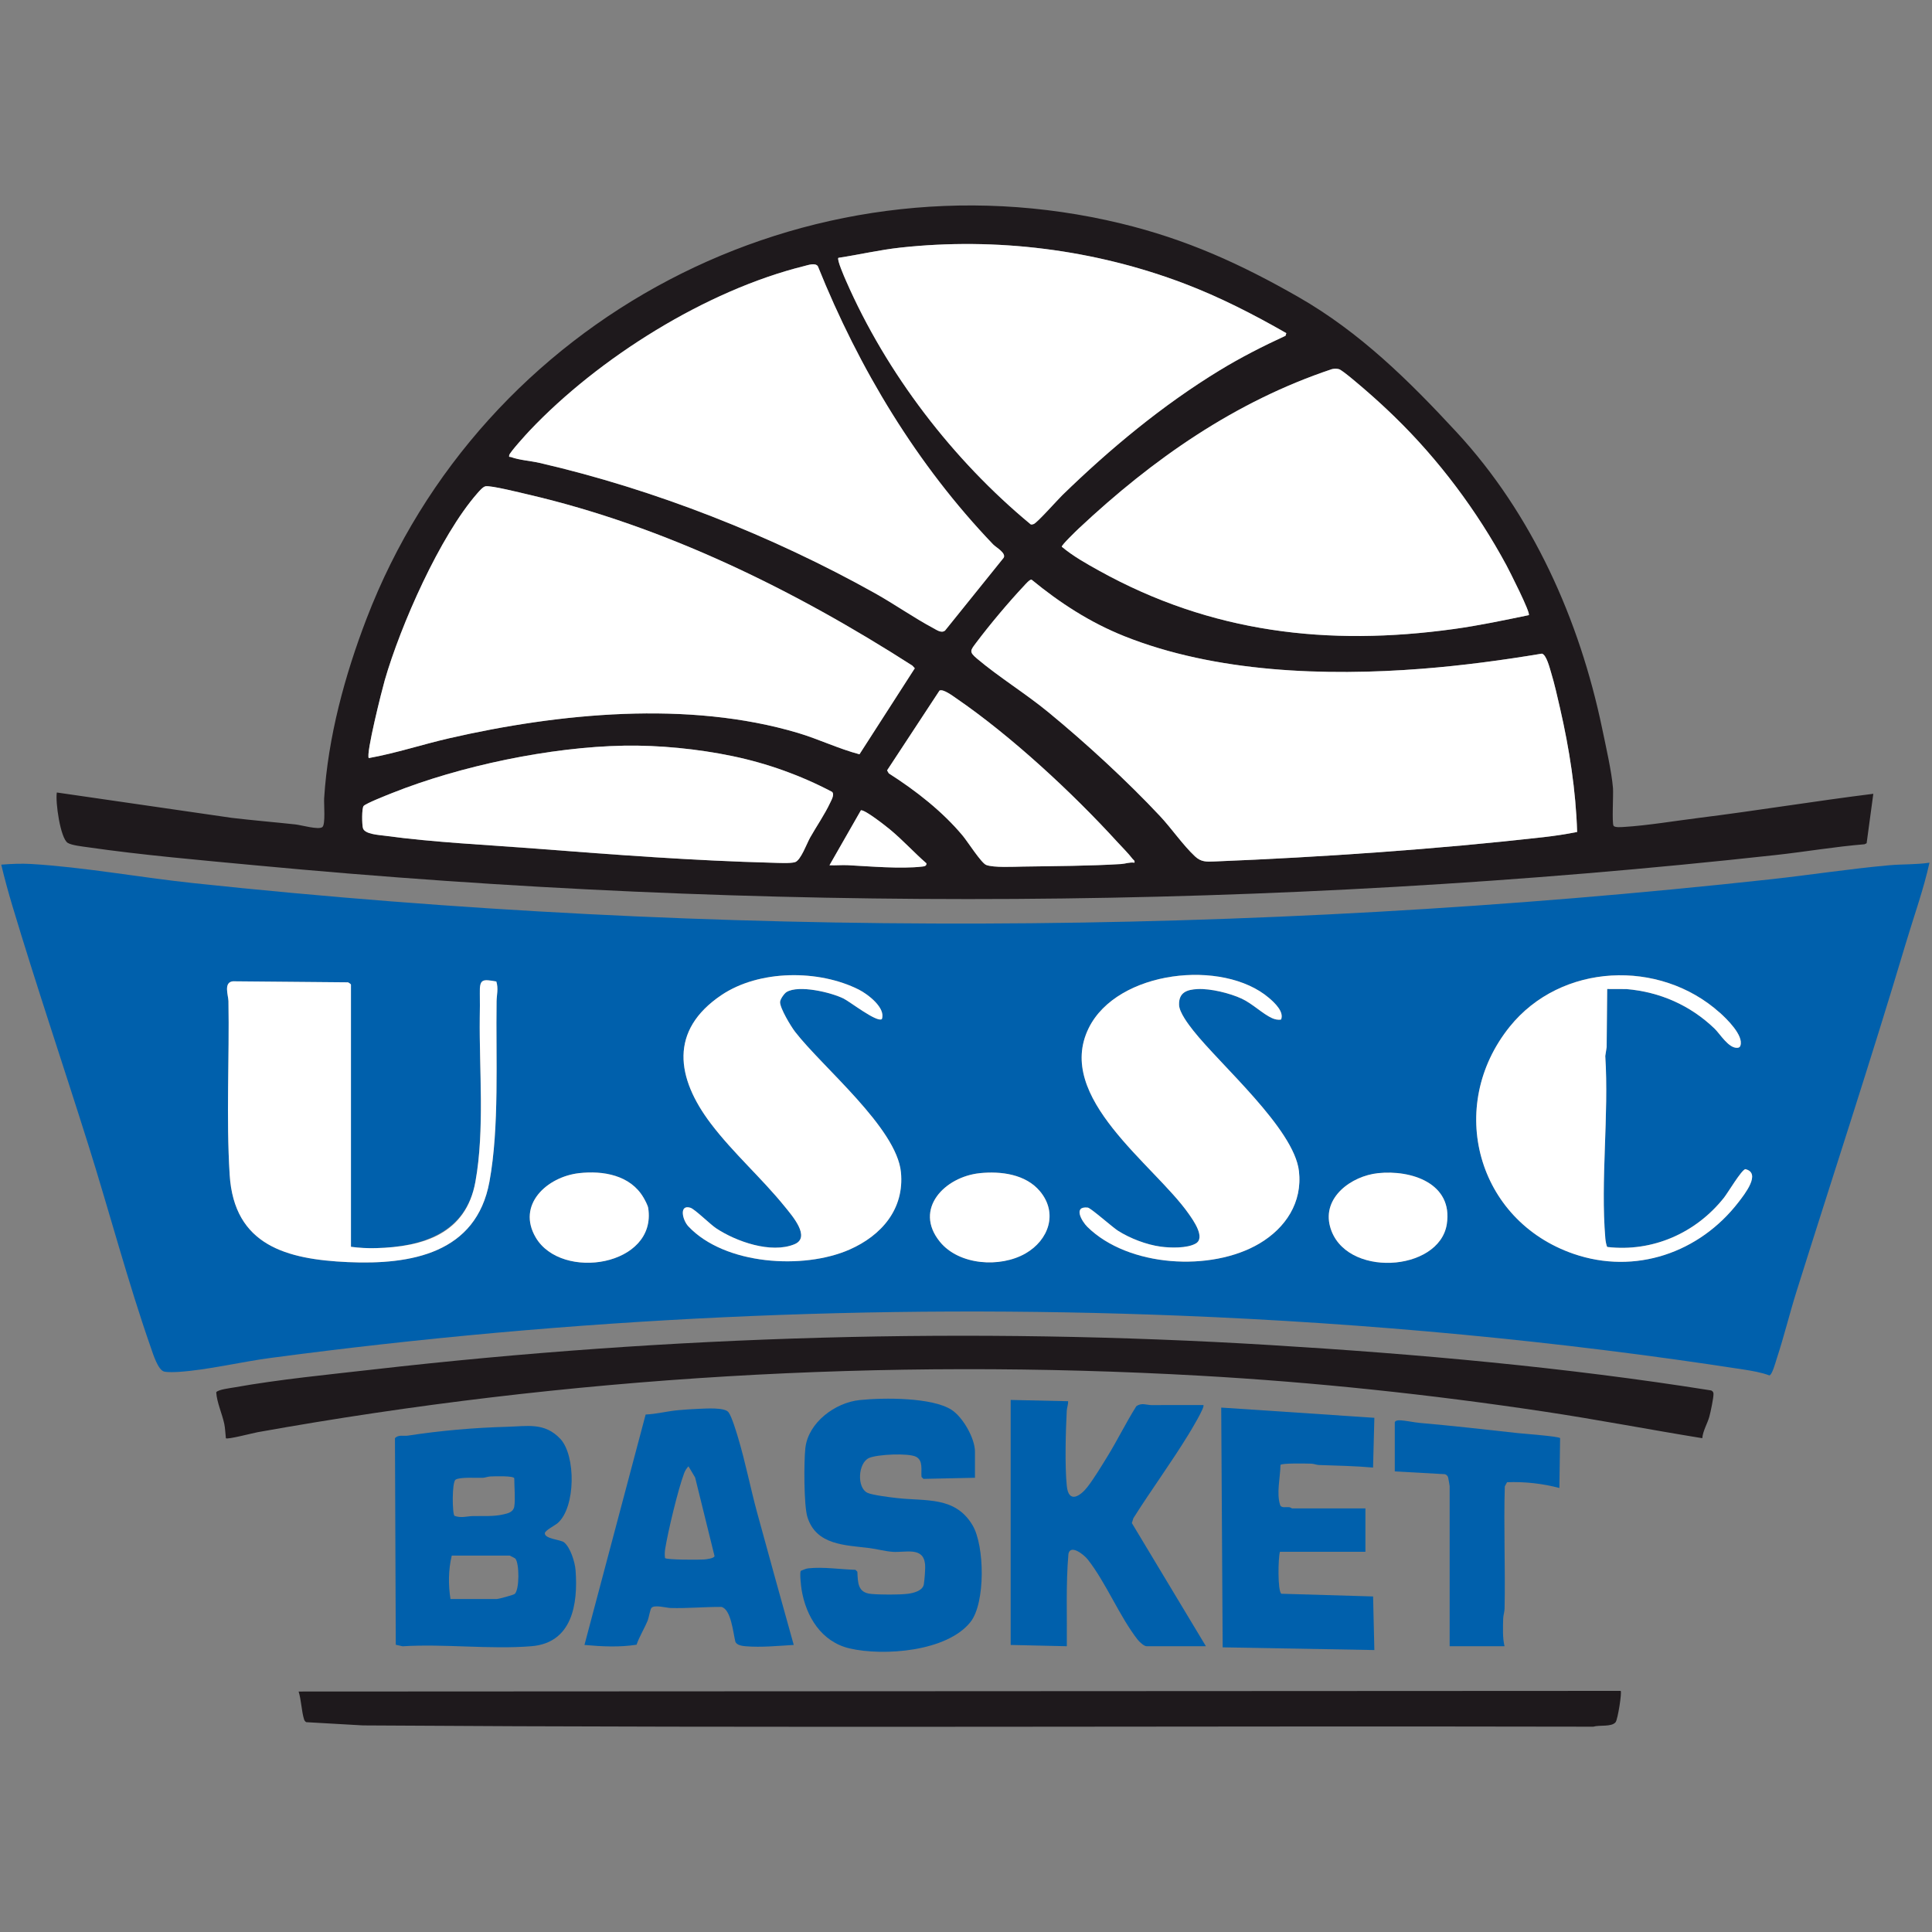<svg width="256" height="256" viewBox="0 0 256 256" fill="none" xmlns="http://www.w3.org/2000/svg">
<rect x="0" y="0" width="256" height="256" fill="#808080" stroke="none"/>
<path d="M255.664 114.314C254.864 117.931 253.594 121.423 252.537 124.967C247.926 140.427 242.869 155.773 238.034 171.167C237.113 174.102 236.381 177.134 235.419 180.049C235.288 180.443 234.818 182.222 234.445 182.247C233.405 181.857 232.155 181.642 231.034 181.468C206.418 177.663 181.202 175.32 156.331 174.332C116.039 172.731 75.743 174.618 35.786 179.943C31.939 180.455 27.534 181.523 23.755 181.777C23.221 181.813 22.257 181.852 21.763 181.743C20.94 181.561 20.275 179.39 20 178.603C16.946 169.878 14.499 160.578 11.711 151.722C8.385 141.154 4.826 130.64 1.64 120.028C1.099 118.224 0.602 116.404 0.164 114.57C1.464 114.466 2.831 114.407 4.139 114.483C11.097 114.896 18.603 116.272 25.615 117.018C95.106 124.405 165.245 124.084 234.609 116.512C239.827 115.943 245.107 115.117 250.332 114.651C252.109 114.492 253.91 114.575 255.657 114.312L255.664 114.314ZM104.219 131.453C105.844 130.469 110.104 131.487 111.778 132.314C112.645 132.741 116.184 135.516 116.85 135.039C117.402 133.57 115.007 131.74 113.805 131.132C108.489 128.447 100.586 128.486 95.586 131.861C88.655 136.537 89.607 142.834 94.192 148.884C97.145 152.78 100.941 156.111 103.989 159.885C104.928 161.049 107.505 163.952 105.264 164.872C102.165 166.143 97.539 164.515 94.877 162.743C94.101 162.225 92.062 160.213 91.485 160.034C89.964 159.561 90.408 161.649 91.222 162.509C96.039 167.611 106.451 168.262 112.564 165.577C116.798 163.715 119.858 160.207 119.38 155.318C118.807 149.447 108.983 141.422 105.351 136.713C104.793 135.99 103.372 133.629 103.366 132.796C103.362 132.415 103.925 131.632 104.221 131.453H104.219ZM169.748 135.092C170.169 134.065 168.896 132.872 168.157 132.241C162.049 127.013 148.03 128.57 144.256 136.231C139.723 145.433 152.92 154.305 157.498 160.824C158.093 161.673 159.782 164.014 158.431 164.779C157.293 165.423 155.083 165.362 153.808 165.19C151.913 164.933 149.75 164.102 148.138 163.083C147.401 162.616 144.53 160.059 144.131 160.014C142.146 159.794 143.343 161.842 144.084 162.57C149.5 167.902 160.497 168.556 166.879 164.774C170.348 162.717 172.599 159.337 172.115 155.166C171.466 149.564 161.698 141.111 158.103 136.544C157.481 135.753 156.263 134.157 156.231 133.161C156.177 131.492 157.283 131.123 158.691 131.056C160.404 130.971 162.957 131.6 164.521 132.324C165.92 132.97 167.335 134.358 168.537 134.902C168.908 135.07 169.339 135.173 169.746 135.093L169.748 135.092ZM227.864 134.167C219.898 127.028 206.833 127.591 200.039 136.045C191.559 146.597 195.717 161.718 208.495 166.131C216.665 168.953 225.199 165.998 230.371 159.277C231.159 158.254 233.42 155.42 231.264 154.911C230.723 155.053 228.971 158.022 228.437 158.695C224.724 163.379 218.98 165.922 212.986 165.225C212.855 165.132 212.735 164.329 212.717 164.106C212.062 156.368 213.209 147.751 212.708 139.921L212.891 138.751L212.964 131.04L215.503 131.051C219.954 131.426 223.968 133.201 227.181 136.282C227.925 136.997 229.044 138.922 230.217 138.832C230.427 138.817 230.545 138.753 230.615 138.546C231.066 137.188 228.789 134.989 227.865 134.16L227.864 134.167ZM46.501 165.208V130.46C46.501 130.408 46.22 130.21 46.121 130.165L30.852 130.028C29.585 130.171 30.257 131.901 30.27 132.659C30.404 140.235 29.957 148.032 30.431 155.661C31.013 165.042 38.004 166.869 46.08 167.236C54.484 167.618 63.107 166.07 64.851 156.588C66.183 149.346 65.689 140.156 65.797 132.679C65.809 131.837 66.063 130.983 65.762 130.051C63.907 129.728 63.533 129.703 63.579 131.642C63.604 132.753 63.582 133.731 63.569 134.85C63.489 141.707 64.198 149.948 62.992 156.591C61.787 163.235 56.109 165.222 49.805 165.386C48.689 165.414 47.6 165.355 46.499 165.208H46.501ZM76.731 155.448C72.49 155.929 68.427 159.62 70.987 163.974C74.404 169.785 87.094 167.75 85.89 160.061C85.836 159.711 85.451 158.996 85.256 158.666C83.513 155.71 79.915 155.088 76.731 155.448ZM129.828 155.45C125.203 155.922 121.008 160.183 124.535 164.533C127.07 167.66 132.535 168.018 135.895 166.081C138.952 164.319 140.223 160.759 137.807 157.854C135.913 155.579 132.618 155.164 129.828 155.448V155.45ZM182.584 155.452C179.087 155.825 175.176 158.634 176.241 162.54C178.104 169.368 190.71 168.585 191.708 162.21C192.556 156.791 186.995 154.98 182.582 155.452H182.584Z" fill="#0060AC"/>
<path d="M193.003 57.26C203.038 68.104 209.296 82.115 212.299 96.553C212.762 98.782 213.557 102.256 213.728 104.424C213.794 105.261 213.574 109.076 213.804 109.421C213.971 109.673 214.844 109.597 215.167 109.576C218.29 109.387 221.956 108.77 225.123 108.374C232.837 107.412 240.512 106.142 248.224 105.182L247.338 111.734L247.055 111.869C243.117 112.19 239.21 112.867 235.288 113.296C168.225 120.667 100.85 120.986 33.737 114.649C26.501 113.966 18.772 113.298 11.606 112.261C10.945 112.165 9.486 112.011 8.972 111.683C7.995 111.059 7.317 106.252 7.53 105.009L30.715 108.371C33.527 108.705 36.33 108.937 39.144 109.241C39.915 109.324 42.211 109.99 42.714 109.593C43.157 109.241 42.903 106.541 42.952 105.775C43.461 97.677 45.681 89.505 48.572 81.974C63.85 42.193 106.823 19.528 148.534 29.613C157.22 31.713 164.385 34.968 172.08 39.377C180.204 44.034 186.691 50.439 193.003 57.26ZM170.443 44.144C166.108 41.66 161.64 39.371 156.96 37.589C145.056 33.055 131.977 31.425 119.297 32.812C116.546 33.113 113.825 33.752 111.095 34.164C110.848 34.345 111.903 36.745 112.08 37.154C117.454 49.462 126.26 60.953 136.578 69.484C136.718 69.533 136.84 69.48 136.972 69.438C137.41 69.299 140.125 66.236 140.766 65.612C147.094 59.455 154.048 53.684 161.601 49.078C164.412 47.364 167.35 45.869 170.342 44.491L170.445 44.146L170.443 44.144ZM131.612 72.152C121.49 61.587 113.824 48.841 108.374 35.28C108.029 34.775 107.065 35.128 106.528 35.262C93.553 38.481 79.313 47.413 70.17 57.073C69.715 57.553 67.593 59.89 67.478 60.3C67.409 60.647 67.524 60.493 67.703 60.559C68.824 60.973 70.299 61.058 71.497 61.335C86.744 64.851 102.316 70.982 115.944 78.606C118.526 80.052 121.086 81.854 123.665 83.229C124.135 83.479 124.738 83.939 125.227 83.55L132.998 73.897C133.335 73.263 131.982 72.536 131.613 72.15L131.612 72.152ZM184.758 55.191C183.586 54.054 182.335 52.903 181.099 51.833C180.519 51.33 177.898 49.044 177.42 48.917C177.108 48.835 176.796 48.843 176.483 48.914C163.646 53.2 152.736 60.843 142.961 70.008C142.625 70.322 140.646 72.236 140.69 72.446C142.197 73.701 143.933 74.675 145.641 75.622C160.475 83.851 175.952 85.659 192.654 83.347C195.989 82.886 199.281 82.189 202.57 81.509C202.879 81.293 199.947 75.53 199.614 74.911C195.717 67.686 190.641 60.897 184.758 55.191ZM48.868 100.449C52.458 99.806 55.952 98.643 59.519 97.825C74.085 94.485 91.227 92.801 105.719 97.113C108.475 97.933 111.108 99.215 113.885 99.947L121.215 88.55L120.892 88.198C105.324 78.215 88.142 69.749 70.008 65.53C69.002 65.297 65.053 64.309 64.347 64.433C63.988 64.496 63.503 65.074 63.246 65.368C58.293 71.016 53.07 82.896 50.982 90.134C50.623 91.377 48.449 99.984 48.868 100.449ZM208.98 110.239C208.807 104.727 207.95 99.221 206.716 93.851C206.364 92.322 205.984 90.608 205.529 89.12C205.35 88.531 204.912 86.753 204.311 86.611C199.056 87.488 193.769 88.193 188.449 88.611C175.617 89.617 161.04 89.111 148.974 84.296C144.444 82.487 140.431 79.884 136.681 76.8C136.426 76.778 135.891 77.409 135.694 77.618C133.665 79.773 131.138 82.782 129.36 85.15C128.572 86.198 128.384 86.359 129.444 87.257C132.351 89.717 135.903 91.898 138.906 94.365C143.857 98.433 149.332 103.464 153.71 108.137C155.242 109.774 156.759 111.999 158.348 113.475C159.156 114.226 159.85 114.192 160.9 114.15C175.142 113.577 190.355 112.53 204.516 110.931C206.006 110.762 207.512 110.535 208.982 110.239H208.98ZM148.025 111.538C142.077 105.023 133.972 97.512 126.703 92.53C126.265 92.229 124.958 91.237 124.483 91.516L117.542 102.082L117.77 102.478C121.301 104.723 124.902 107.532 127.584 110.76C128.22 111.526 130.017 114.345 130.668 114.608C131.624 114.994 134.37 114.847 135.535 114.828C139.703 114.762 144.417 114.747 148.554 114.49C149.143 114.453 149.708 114.214 150.321 114.312C150.398 114.02 150.201 113.974 150.07 113.805C149.481 113.044 148.678 112.255 148.025 111.539V111.538ZM82.652 98.805C72.909 98.983 60.953 101.487 51.915 105.099C51.239 105.369 48.557 106.423 48.19 106.785C47.921 107.05 47.957 109.319 48.099 109.755C48.354 110.543 50.211 110.631 51.004 110.74C57.511 111.629 64.536 111.94 71.103 112.452C81.509 113.264 91.96 114.045 102.38 114.317C103.117 114.336 104.737 114.427 105.354 114.235C106.106 114 106.911 111.751 107.344 110.983C108.193 109.482 109.272 107.928 110.002 106.369C110.178 105.993 110.609 105.258 110.253 104.925C106.108 102.738 101.659 101.147 97.062 100.188C92.48 99.233 87.319 98.717 82.652 98.804V98.805ZM109.911 114.651C110.724 114.691 111.556 114.602 112.37 114.644C115.231 114.794 119.39 115.153 122.177 114.828C122.44 114.798 122.777 114.781 122.76 114.4C121.108 112.958 119.628 111.32 117.938 109.921C117.359 109.444 114.623 107.28 114.076 107.366L109.911 114.651Z" fill="#1E191C"/>
<path d="M225.559 190.568C218.591 189.437 211.641 188.099 204.656 187.049C189.535 184.773 174.276 183.147 159.028 182.289C117.121 179.929 75.363 182.381 34.122 189.777C33.557 189.878 30.093 190.779 29.93 190.573C29.859 189.979 29.841 189.242 29.719 188.671C29.42 187.284 28.745 185.86 28.65 184.484C28.877 184.121 30.554 183.926 31.056 183.836C36.975 182.776 43.476 182.147 49.48 181.462C88.903 176.961 128.72 175.815 168.331 178.228C187.874 179.418 207.417 181.165 226.741 184.241C226.944 184.35 227.044 184.455 227.047 184.699C227.055 185.243 226.665 187.096 226.501 187.7C226.251 188.62 225.655 189.547 225.559 190.568Z" fill="#1E191C"/>
<path d="M214.746 224.051C214.932 224.237 214.364 227.84 214.075 228.2C213.538 228.863 211.944 228.542 211.119 228.795C156.784 228.679 102.412 228.995 48.102 228.626L40.585 228.197C40.431 228.111 40.339 227.985 40.287 227.818C39.961 226.793 39.918 225.229 39.567 224.137L214.749 224.051H214.746Z" fill="#1E191C"/>
<path d="M52.443 217.94L52.333 190.569C52.8 190.062 53.469 190.317 54.024 190.231C58.405 189.56 62.791 189.178 67.221 189.056C69.913 188.982 72.164 188.454 74.238 190.647C76.313 192.84 76.301 199.727 73.895 201.817C73.533 202.132 72.192 202.803 72.191 203.168C72.187 203.919 74.274 204.002 74.729 204.36C75.589 205.038 76.183 206.996 76.266 208.065C76.607 212.554 75.816 217.69 70.424 218.131C64.94 218.579 58.887 217.793 53.341 218.141L52.441 217.94H52.443ZM68.144 199.617C68.302 198.684 68.144 196.942 68.144 195.897C68.144 195.517 65.471 195.623 65.01 195.637C64.649 195.647 64.331 195.794 64.002 195.813C63.195 195.855 60.943 195.681 60.365 196.065C59.859 196.401 59.927 200.666 60.228 200.858C61.103 201.185 61.878 200.902 62.652 200.887C63.965 200.862 65.381 200.968 66.666 200.674C67.323 200.524 68.019 200.368 68.146 199.617H68.144ZM67.552 206.127H59.859C59.408 207.992 59.392 209.988 59.69 211.876H65.862C66.066 211.876 68.028 211.347 68.195 211.21C68.849 210.677 68.829 207.084 68.271 206.506C68.242 206.477 67.593 206.134 67.552 206.127Z" fill="#0060AC"/>
<path d="M129.185 195.813L122.361 195.958L122.107 195.705C122.014 194.812 122.361 193.559 121.395 193.035C120.43 192.511 116.233 192.703 115.149 193.19C113.69 193.846 113.511 197.122 114.936 197.803C115.579 198.111 117.97 198.4 118.808 198.496C122.679 198.944 126.58 198.228 128.878 202.123C130.48 204.841 130.587 212.406 128.597 214.92C125.491 218.845 117.094 219.474 112.577 218.423C108.847 217.556 106.783 214.195 106.208 210.59C106.147 210.207 105.922 208.3 106.127 208.138C106.467 208.011 106.739 207.852 107.116 207.811C109.084 207.597 111.37 207.952 113.354 208.009L113.607 208.263C113.671 209.748 113.665 211.028 115.405 211.2C116.554 211.315 119.167 211.327 120.296 211.185C121.057 211.088 122.281 210.782 122.413 209.92C122.51 209.299 122.636 207.844 122.572 207.243C122.325 204.915 119.977 205.75 118.272 205.625C117.243 205.549 116.223 205.258 115.217 205.13C112.024 204.722 108.161 204.776 106.986 201.017C106.505 199.484 106.514 193.598 106.717 191.855C107.109 188.475 110.677 185.849 113.905 185.515C117.133 185.182 123.521 185.149 126.093 186.814C127.586 187.781 129.187 190.583 129.187 192.343V195.81L129.185 195.813Z" fill="#0060AC"/>
<path d="M133.92 185.499L141.529 185.668C141.554 186.102 141.375 186.496 141.351 186.929C141.208 189.651 141.082 194.279 141.358 196.912C141.608 199.3 143.189 198.217 144.131 196.981C145 195.842 145.971 194.235 146.737 192.991C148.076 190.811 149.202 188.502 150.565 186.336C151.278 185.82 151.921 186.183 152.597 186.183C154.882 186.183 157.169 186.165 159.452 186.177C159.709 186.415 157.768 189.602 157.494 190.05C155.188 193.826 152.54 197.421 150.179 201.166L149.976 201.814L159.79 218.134H151.928C151.59 218.134 150.976 217.558 150.756 217.277C148.336 214.189 146.586 209.769 144.14 206.646C143.634 206.001 141.828 204.563 141.571 205.908C141.223 209.971 141.4 214.056 141.361 218.134L133.92 217.964V185.499Z" fill="#0060AC"/>
<path d="M105.175 217.962C103.156 218.082 100.844 218.309 98.827 218.139C98.362 218.101 97.593 218.009 97.432 217.505C97.15 216.379 96.869 213.209 95.584 212.926C93.335 212.913 91.103 213.133 88.849 213.067C88.276 213.05 86.702 212.597 86.318 213.057C86.139 213.271 85.985 214.328 85.812 214.749C85.371 215.82 84.73 216.832 84.346 217.933C82.074 218.292 79.727 218.17 77.444 217.965L85.55 187.433C87.001 187.367 88.438 186.982 89.876 186.855C90.687 186.784 91.768 186.706 92.573 186.677C93.477 186.645 96.024 186.452 96.531 187.13C96.971 187.719 97.583 189.777 97.821 190.575C98.773 193.764 99.443 197.186 100.32 200.419C101.91 206.275 103.551 212.122 105.176 217.965L105.175 217.962ZM88.115 206.449C88.327 206.697 92.601 206.692 93.261 206.641C93.574 206.618 94.595 206.511 94.681 206.193L92.109 195.776L91.227 194.295C90.963 194.563 90.775 194.878 90.643 195.23C89.823 197.433 88.525 202.866 88.139 205.236C88.075 205.634 88.065 206.05 88.117 206.447L88.115 206.449Z" fill="#0060AC"/>
<path d="M169.597 205.62C169.356 206.425 169.278 210.83 169.787 211.18L181.941 211.538L182.11 218.64L162.01 218.28L161.818 186.513L182.11 187.866L181.938 194.459C179.542 194.247 177.156 194.205 174.755 194.12C174.43 194.109 174.107 193.955 173.747 193.945C173.157 193.929 169.844 193.85 169.67 194.11C169.652 195.732 169.109 197.857 169.625 199.42C169.77 199.861 170.44 199.66 170.852 199.714C171.003 199.734 171.153 199.869 171.204 199.869H180.926V205.619H169.597V205.62Z" fill="#0060AC"/>
<path d="M184.815 188.458C184.88 188.248 185.191 188.194 185.399 188.196C186.156 188.201 187.313 188.471 188.113 188.542C192.457 188.923 196.809 189.413 201.132 189.895C201.885 189.979 206.559 190.318 206.723 190.561L206.626 197.166C204.369 196.571 202.01 196.31 199.692 196.403L199.394 196.949C199.235 202.345 199.474 207.756 199.364 213.151C199.355 213.593 199.193 214.007 199.179 214.489C199.147 215.659 199.088 217.024 199.357 218.133H192.086V196.912C192.086 196.853 191.912 195.865 191.883 195.762C191.828 195.566 191.657 195.394 191.462 195.338L184.815 194.968V188.458Z" fill="#0060AC"/>
<path d="M46.501 165.208C47.602 165.353 48.691 165.414 49.807 165.385C56.11 165.221 61.743 163.49 62.994 156.591C64.245 149.692 63.491 141.706 63.571 134.85C63.584 133.732 63.606 132.753 63.581 131.642C63.535 129.703 63.909 129.728 65.764 130.051C66.064 130.984 65.811 131.837 65.799 132.679C65.689 140.156 66.185 149.346 64.852 156.588C63.107 166.07 54.485 167.617 46.082 167.235C38.006 166.868 31.014 165.042 30.433 155.661C29.959 148.032 30.405 140.235 30.272 132.658C30.258 131.901 29.587 130.173 30.854 130.027L46.122 130.164C46.224 130.21 46.503 130.408 46.503 130.46V165.208H46.501Z" fill="white"/>
<path d="M169.748 135.092C169.34 135.173 168.911 135.07 168.539 134.901C167.337 134.356 165.923 132.968 164.523 132.322C162.957 131.598 160.406 130.969 158.693 131.054C157.284 131.123 156.179 131.492 156.233 133.159C156.265 134.155 157.482 135.751 158.104 136.542C161.699 141.11 171.468 149.562 172.117 155.164C172.6 159.336 170.35 162.714 166.88 164.772C160.499 168.554 149.501 167.902 144.085 162.569C143.345 161.84 142.148 159.792 144.133 160.012C144.532 160.056 147.403 162.612 148.14 163.081C149.752 164.102 151.916 164.932 153.81 165.188C155.085 165.36 157.295 165.423 158.433 164.777C159.784 164.011 158.094 161.669 157.499 160.822C152.922 154.303 139.725 145.431 144.258 136.23C148.032 128.57 162.051 127.011 168.158 132.239C168.897 132.872 170.171 134.064 169.75 135.09L169.748 135.092Z" fill="white"/>
<path d="M104.219 131.453C103.922 131.632 103.36 132.415 103.364 132.795C103.371 133.631 104.791 135.989 105.349 136.713C108.983 141.422 118.805 149.446 119.378 155.318C119.857 160.206 116.796 163.717 112.562 165.577C106.45 168.263 96.037 167.611 91.22 162.509C90.407 161.649 89.962 159.56 91.484 160.034C92.06 160.213 94.1 162.225 94.876 162.743C97.537 164.515 102.165 166.143 105.263 164.871C107.503 163.952 104.926 161.048 103.988 159.885C100.939 156.111 97.145 152.78 94.191 148.884C89.605 142.834 88.653 136.537 95.584 131.86C100.584 128.487 108.487 128.446 113.803 131.132C115.006 131.739 117.402 133.568 116.849 135.039C116.182 135.514 112.643 132.741 111.776 132.313C110.102 131.487 105.841 130.469 104.218 131.453H104.219Z" fill="white"/>
<path d="M227.864 134.167C228.787 134.994 231.066 137.195 230.613 138.553C230.544 138.759 230.425 138.822 230.216 138.839C229.044 138.928 227.925 137.002 227.179 136.289C223.968 133.206 219.952 131.433 215.502 131.057L212.962 131.047L212.889 138.758L212.707 139.928C213.207 147.758 212.061 156.375 212.715 164.112C212.734 164.336 212.854 165.139 212.984 165.232C218.976 165.927 224.72 163.384 228.435 158.702C228.968 158.029 230.721 155.059 231.262 154.917C233.418 155.425 231.157 158.259 230.37 159.283C225.197 166.004 216.663 168.96 208.493 166.138C195.715 161.725 191.557 146.603 200.037 136.052C206.831 127.598 219.896 127.035 227.862 134.174L227.864 134.167Z" fill="white"/>
<path d="M182.583 155.452C186.997 154.98 192.558 156.791 191.709 162.21C190.71 168.585 178.104 169.368 176.243 162.54C175.177 158.636 179.088 155.825 182.585 155.452H182.583Z" fill="white"/>
<path d="M76.731 155.448C79.915 155.088 83.513 155.71 85.256 158.666C85.451 158.996 85.834 159.711 85.89 160.061C87.094 167.748 74.404 169.785 70.987 163.974C68.427 159.62 72.492 155.928 76.731 155.448Z" fill="white"/>
<path d="M129.828 155.45C132.618 155.164 135.913 155.578 137.807 157.856C140.223 160.761 138.95 164.32 135.895 166.082C132.535 168.018 127.07 167.661 124.535 164.535C121.008 160.184 125.205 155.923 129.828 155.452V155.45Z" fill="white"/>
<path d="M208.98 110.239C207.51 110.535 206.006 110.761 204.514 110.93C190.353 112.532 175.14 113.578 160.898 114.15C159.848 114.192 159.153 114.226 158.346 113.475C156.757 111.997 155.24 109.772 153.708 108.137C149.33 103.463 143.857 98.433 138.904 94.365C135.901 91.898 132.349 89.716 129.442 87.256C128.382 86.359 128.57 86.2 129.358 85.15C131.137 82.782 133.664 79.772 135.692 77.618C135.89 77.407 136.424 76.778 136.679 76.8C140.431 79.884 144.442 82.486 148.972 84.296C161.038 89.113 175.615 89.617 188.447 88.611C193.767 88.193 199.054 87.488 204.31 86.61C204.91 86.752 205.346 88.529 205.527 89.12C205.982 90.608 206.362 92.324 206.714 93.851C207.947 99.221 208.806 104.727 208.978 110.239H208.98Z" fill="white"/>
<path d="M48.868 100.449C48.449 99.982 50.623 91.377 50.982 90.134C53.068 82.895 58.293 71.015 63.246 65.368C63.503 65.075 63.988 64.495 64.347 64.433C65.053 64.309 69.002 65.295 70.008 65.53C88.144 69.751 105.324 78.215 120.892 88.198L121.214 88.55L113.884 99.946C111.108 99.216 108.475 97.933 105.719 97.112C91.225 92.801 74.084 94.485 59.519 97.824C55.953 98.643 52.458 99.806 48.868 100.449Z" fill="white"/>
<path d="M131.612 72.152C131.98 72.536 133.331 73.264 132.997 73.899L125.225 83.552C124.738 83.939 124.133 83.481 123.663 83.231C121.084 81.856 118.526 80.052 115.942 78.608C102.315 70.984 86.742 64.851 71.496 61.337C70.297 61.061 68.824 60.975 67.701 60.561C67.524 60.495 67.407 60.649 67.477 60.302C67.591 59.891 69.713 57.554 70.168 57.074C79.311 47.414 93.552 38.485 106.526 35.264C107.065 35.13 108.027 34.776 108.372 35.282C113.824 48.843 121.49 61.589 131.61 72.154L131.612 72.152Z" fill="white"/>
<path d="M184.758 55.191C190.64 60.897 195.717 67.688 199.614 74.911C199.947 75.53 202.881 81.293 202.57 81.509C199.281 82.189 195.987 82.886 192.654 83.347C175.952 85.659 160.475 83.851 145.641 75.621C143.933 74.675 142.195 73.701 140.69 72.446C140.646 72.236 142.624 70.322 142.961 70.008C152.734 60.843 163.644 53.2 176.483 48.914C176.796 48.841 177.108 48.833 177.419 48.917C177.896 49.046 180.517 51.33 181.099 51.832C182.335 52.903 183.586 54.054 184.758 55.191Z" fill="white"/>
<path d="M170.443 44.144L170.34 44.489C167.349 45.867 164.41 47.362 161.6 49.076C154.048 53.682 147.092 59.453 140.764 65.61C140.124 66.234 137.406 69.297 136.97 69.436C136.838 69.478 136.718 69.529 136.576 69.482C126.258 60.951 117.452 49.46 112.079 37.152C111.901 36.745 110.846 34.345 111.093 34.163C113.824 33.75 116.544 33.111 119.295 32.81C131.975 31.423 145.054 33.053 156.958 37.587C161.638 39.369 166.106 41.658 170.441 44.142L170.443 44.144Z" fill="white"/>
<path d="M82.652 98.805C87.319 98.721 92.48 99.235 97.062 100.19C101.659 101.149 106.106 102.74 110.252 104.926C110.609 105.261 110.178 105.995 110.002 106.37C109.272 107.927 108.195 109.481 107.344 110.985C106.91 111.752 106.106 113.999 105.354 114.236C104.737 114.429 103.115 114.338 102.38 114.319C91.962 114.047 81.509 113.264 71.103 112.454C64.536 111.942 57.51 111.632 51.004 110.741C50.211 110.633 48.354 110.543 48.099 109.757C47.957 109.321 47.921 107.052 48.19 106.786C48.557 106.424 51.239 105.369 51.915 105.1C60.953 101.489 72.909 98.983 82.652 98.807V98.805Z" fill="white"/>
<path d="M148.025 111.537C148.68 112.254 149.483 113.042 150.069 113.803C150.201 113.974 150.396 114.02 150.321 114.311C149.708 114.212 149.141 114.451 148.554 114.488C144.417 114.745 139.703 114.76 135.535 114.826C134.37 114.845 131.624 114.992 130.668 114.606C130.017 114.344 128.22 111.524 127.584 110.758C124.904 107.53 121.301 104.721 117.77 102.476L117.542 102.08L124.483 91.514C124.958 91.235 126.265 92.228 126.703 92.528C133.972 97.51 142.077 105.019 148.025 111.536V111.537Z" fill="white"/>
<path d="M109.911 114.65L114.076 107.366C114.623 107.28 117.361 109.444 117.938 109.921C119.628 111.319 121.108 112.958 122.76 114.4C122.777 114.781 122.44 114.797 122.177 114.828C119.39 115.154 115.229 114.794 112.369 114.644C111.556 114.601 110.724 114.689 109.911 114.65Z" fill="white"/>
</svg>
